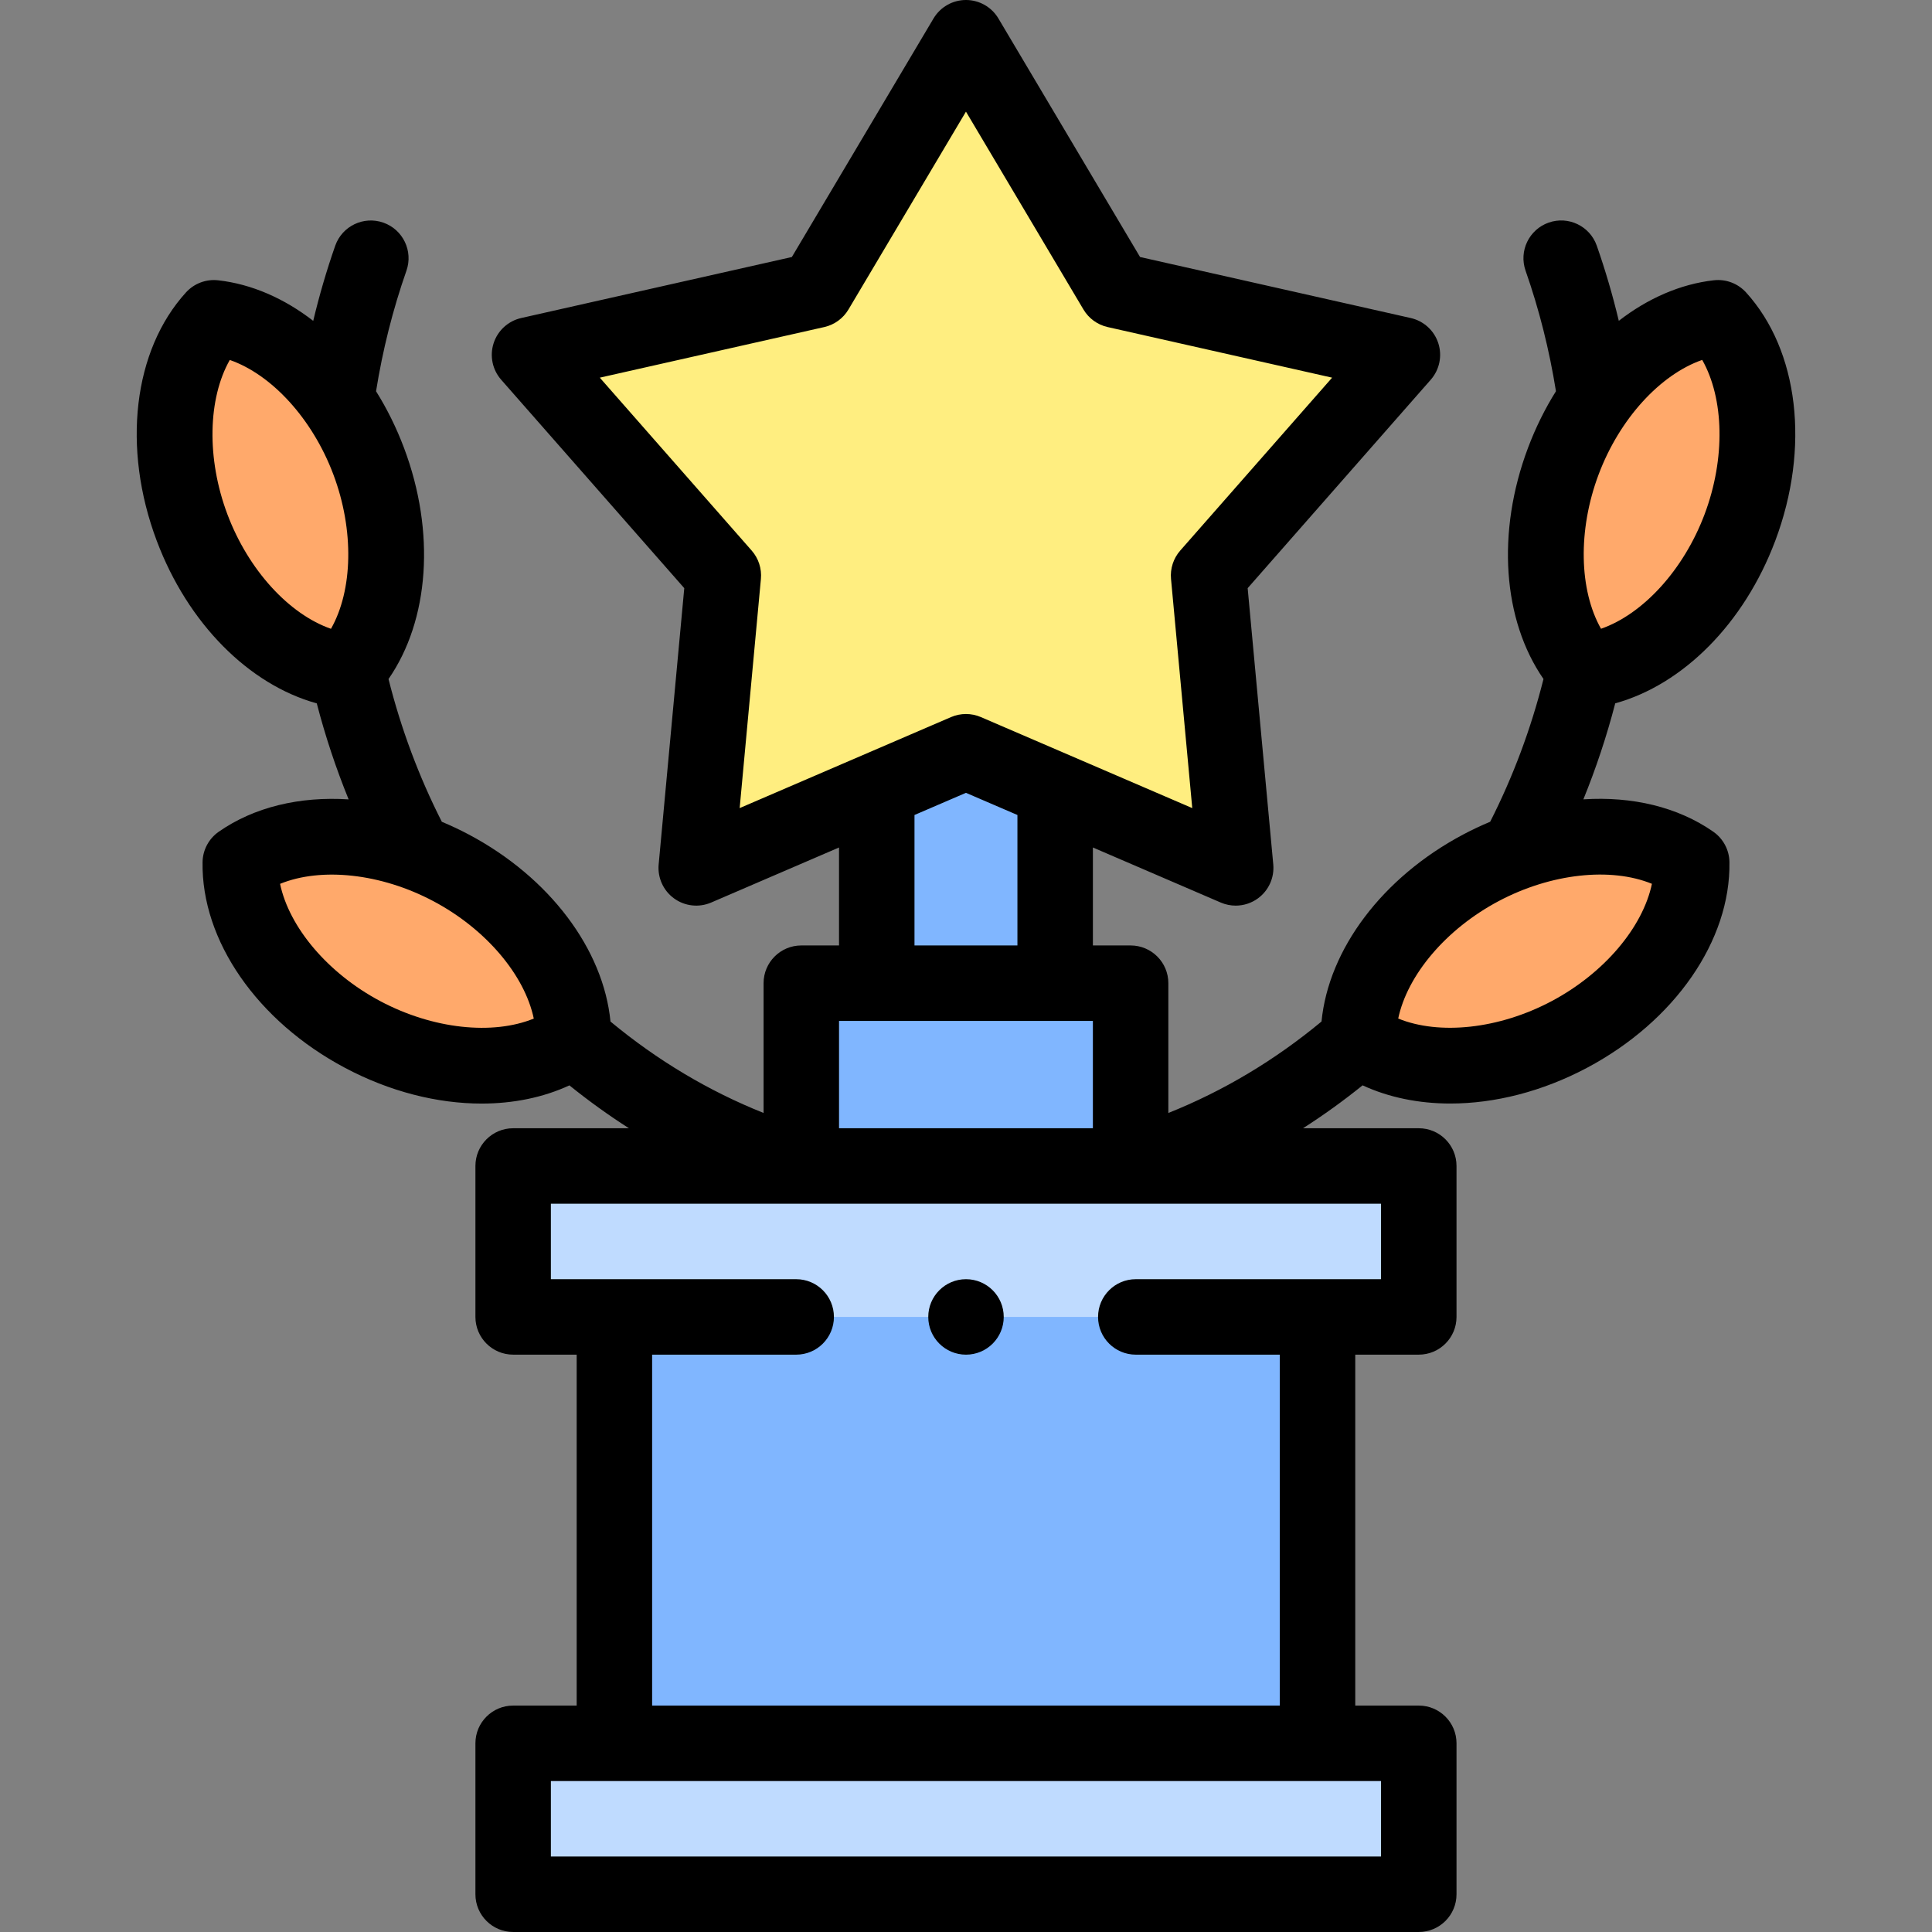 <svg id="Capa_1" enable-background="new 0 0 512 512" height="512" viewBox="0 0 512 512" width="512" xmlns="http://www.w3.org/2000/svg"><rect x="0" y="0" width="512" height="512" fill="#808080" stroke="none"/><g><g><g><path d="m349.158 462h-186.336v-113c30.859-8.232 61.718-16.463 92.577-24.694 31.253 8.231 62.506 16.463 93.758 24.694.001 37.667.001 75.333.001 113z" fill="#80b6ff"/><path d="m212.354 260.555h87.273v48.444h-87.273z" fill="#80b6ff"/><path d="m232.354 188.333h47.273v72.222h-47.273z" fill="#80b6ff"/><path d="m135.99 309h240v40h-240z" fill="#bfdbff"/><path d="m135.99 462h240v40h-240z" fill="#bfdbff"/><path d="m255.99 10 39.739 66.917 75.922 17.116-51.362 58.472 7.183 77.495-71.482-30.779-71.482 30.779 7.183-77.495-51.362-58.472 75.922-17.116z" fill="#ffee80"/><g fill="#ffa96b"><ellipse cx="404.16" cy="252.071" rx="50" ry="25" transform="matrix(.883 -.469 .469 .883 -71.014 218.985)"/><ellipse cx="437.697" cy="131.006" rx="50" ry="25" transform="matrix(.352 -.936 .936 .352 160.893 494.49)"/><ellipse cx="107.84" cy="252.081" rx="25" ry="50" transform="matrix(.469 -.883 .883 .469 -165.375 229.104)"/><ellipse cx="74.303" cy="131.016" rx="25" ry="50" transform="matrix(.936 -.352 .352 .936 -41.392 34.576)"/></g></g></g><g><circle cx="256" cy="349" r="10"/><path d="m462.703 77.476c-2.159-2.369-5.323-3.559-8.508-3.202-8.872.996-17.5 4.791-25.195 10.746-1.614-6.759-3.559-13.41-5.835-19.902-1.827-5.212-7.534-7.958-12.745-6.129-5.212 1.828-7.955 7.534-6.128 12.746 3.604 10.281 6.303 21.01 8.053 31.943-2.884 4.602-5.383 9.628-7.404 14.997-8.411 22.341-6.703 45.664 4.1 61.268-3.318 13.194-8.06 25.881-14.129 37.83-2.409 1.006-4.802 2.13-7.167 3.386-21.416 11.371-35.66 30.406-37.53 49.556-12.463 10.328-26.064 18.436-40.59 24.236v-34.395c0-5.523-4.478-10-10-10h-9.996v-25.962l33.888 14.592c1.27.547 2.615.815 3.954.815 2.079 0 4.143-.648 5.879-1.91 2.855-2.074 4.405-5.499 4.079-9.013l-6.786-73.208 48.52-55.237c2.329-2.651 3.088-6.334 1.998-9.69-1.091-3.356-3.869-5.889-7.311-6.665l-71.722-16.168-37.539-63.216c-1.803-3.034-5.069-4.894-8.599-4.894-3.528 0-6.796 1.86-8.599 4.894l-37.54 63.215-71.721 16.168c-3.442.776-6.221 3.309-7.311 6.665s-.331 7.039 1.998 9.69l48.52 55.237-6.786 73.208c-.326 3.514 1.225 6.939 4.079 9.013s6.591 2.49 9.833 1.094l33.887-14.591v25.962h-9.996c-5.522 0-10 4.477-10 10v34.393c-14.521-5.799-28.115-13.903-40.569-24.224-1.87-19.15-16.115-38.185-37.53-49.557-2.364-1.256-4.758-2.38-7.167-3.386-6.069-11.948-10.811-24.635-14.129-37.83 10.802-15.604 12.51-38.927 4.1-61.268-2.021-5.369-4.52-10.395-7.404-14.997 1.75-10.933 4.449-21.662 8.053-31.943 1.827-5.212-.916-10.918-6.128-12.746-5.214-1.828-10.919.917-12.745 6.128-2.276 6.492-4.215 13.146-5.83 19.905-7.696-5.957-16.327-9.753-25.201-10.749-3.182-.358-6.348.834-8.507 3.202-13.989 15.352-17.031 41.204-7.751 65.86h.001c8.244 21.901 24.421 38.09 42.399 43.06 2.261 8.699 5.086 17.198 8.444 25.445-12.908-.838-25.052 2.013-34.446 8.59-2.626 1.838-4.211 4.824-4.264 8.028-.339 20.767 14.477 42.169 37.745 54.524 11.878 6.308 24.472 9.469 36.223 9.469 8.368 0 16.306-1.608 23.25-4.823 5.095 4.109 10.355 7.899 15.774 11.361h-30.682c-5.522 0-10 4.477-10 10v40c0 5.523 4.478 10 10 10h16.832v93h-16.832c-5.522 0-10 4.477-10 10v40c0 5.523 4.478 10 10 10h240c5.522 0 10-4.477 10-10v-40c0-5.523-4.478-10-10-10h-16.833v-93h16.833c5.522 0 10-4.477 10-10v-40c0-5.523-4.478-10-10-10h-30.676c5.423-3.464 10.688-7.258 15.787-11.371 6.944 3.215 14.88 4.822 23.25 4.822 11.749 0 24.346-3.162 36.223-9.469 23.269-12.355 38.084-33.757 37.745-54.524-.053-3.205-1.638-6.19-4.264-8.029-9.394-6.577-21.537-9.428-34.446-8.589 3.359-8.247 6.184-16.746 8.445-25.445 17.977-4.971 34.155-21.159 42.399-43.06h.001c9.28-24.653 6.238-50.504-7.751-65.856zm-402.439 58.824c-5.565-14.787-5.165-30.687.63-40.908 11.096 3.863 21.881 15.553 27.448 30.34 5.565 14.787 5.166 30.686-.629 40.908-11.097-3.863-21.882-15.553-27.449-30.34zm40.541 129.029c-13.954-7.41-24.17-19.601-26.583-31.1 10.878-4.44 26.699-2.806 40.653 4.604s24.17 19.601 26.583 31.1c-10.877 4.441-26.699 2.806-40.653-4.604zm188.821 5.226v28.445h-67.273v-28.445zm-90.422-124.65-40.249-45.821 59.495-13.412c2.682-.604 4.995-2.286 6.399-4.649l31.141-52.438 31.14 52.438c1.404 2.363 3.718 4.045 6.399 4.649l59.495 13.412-40.248 45.821c-1.814 2.065-2.698 4.786-2.444 7.522l5.629 60.728-56.016-24.12c-1.263-.543-2.608-.815-3.955-.815s-2.692.272-3.955.815l-56.016 24.12 5.629-60.728c.254-2.736-.629-5.457-2.444-7.522zm43.146 70.077 13.641-5.873 13.64 5.873v34.574h-27.28v-34.574zm123.64 276.018h-220v-20h220zm0-153h-64.99c-5.522 0-10 4.477-10 10s4.478 10 10 10h38.157v93h-166.335v-93h38.178c5.523 0 10-4.477 10-10s-4.477-10-10-10h-65.01v-20h220zm71.788-104.781c-2.413 11.5-12.629 23.69-26.583 31.1s-29.776 9.046-40.653 4.604c2.413-11.499 12.629-23.69 26.583-31.1s29.776-9.045 40.653-4.604zm13.957-97.929c-5.566 14.787-16.352 26.477-27.448 30.34-5.795-10.222-6.194-26.122-.629-40.909 5.567-14.787 16.352-26.477 27.448-30.34 5.795 10.222 6.196 26.122.629 40.909z"/></g></g></svg>